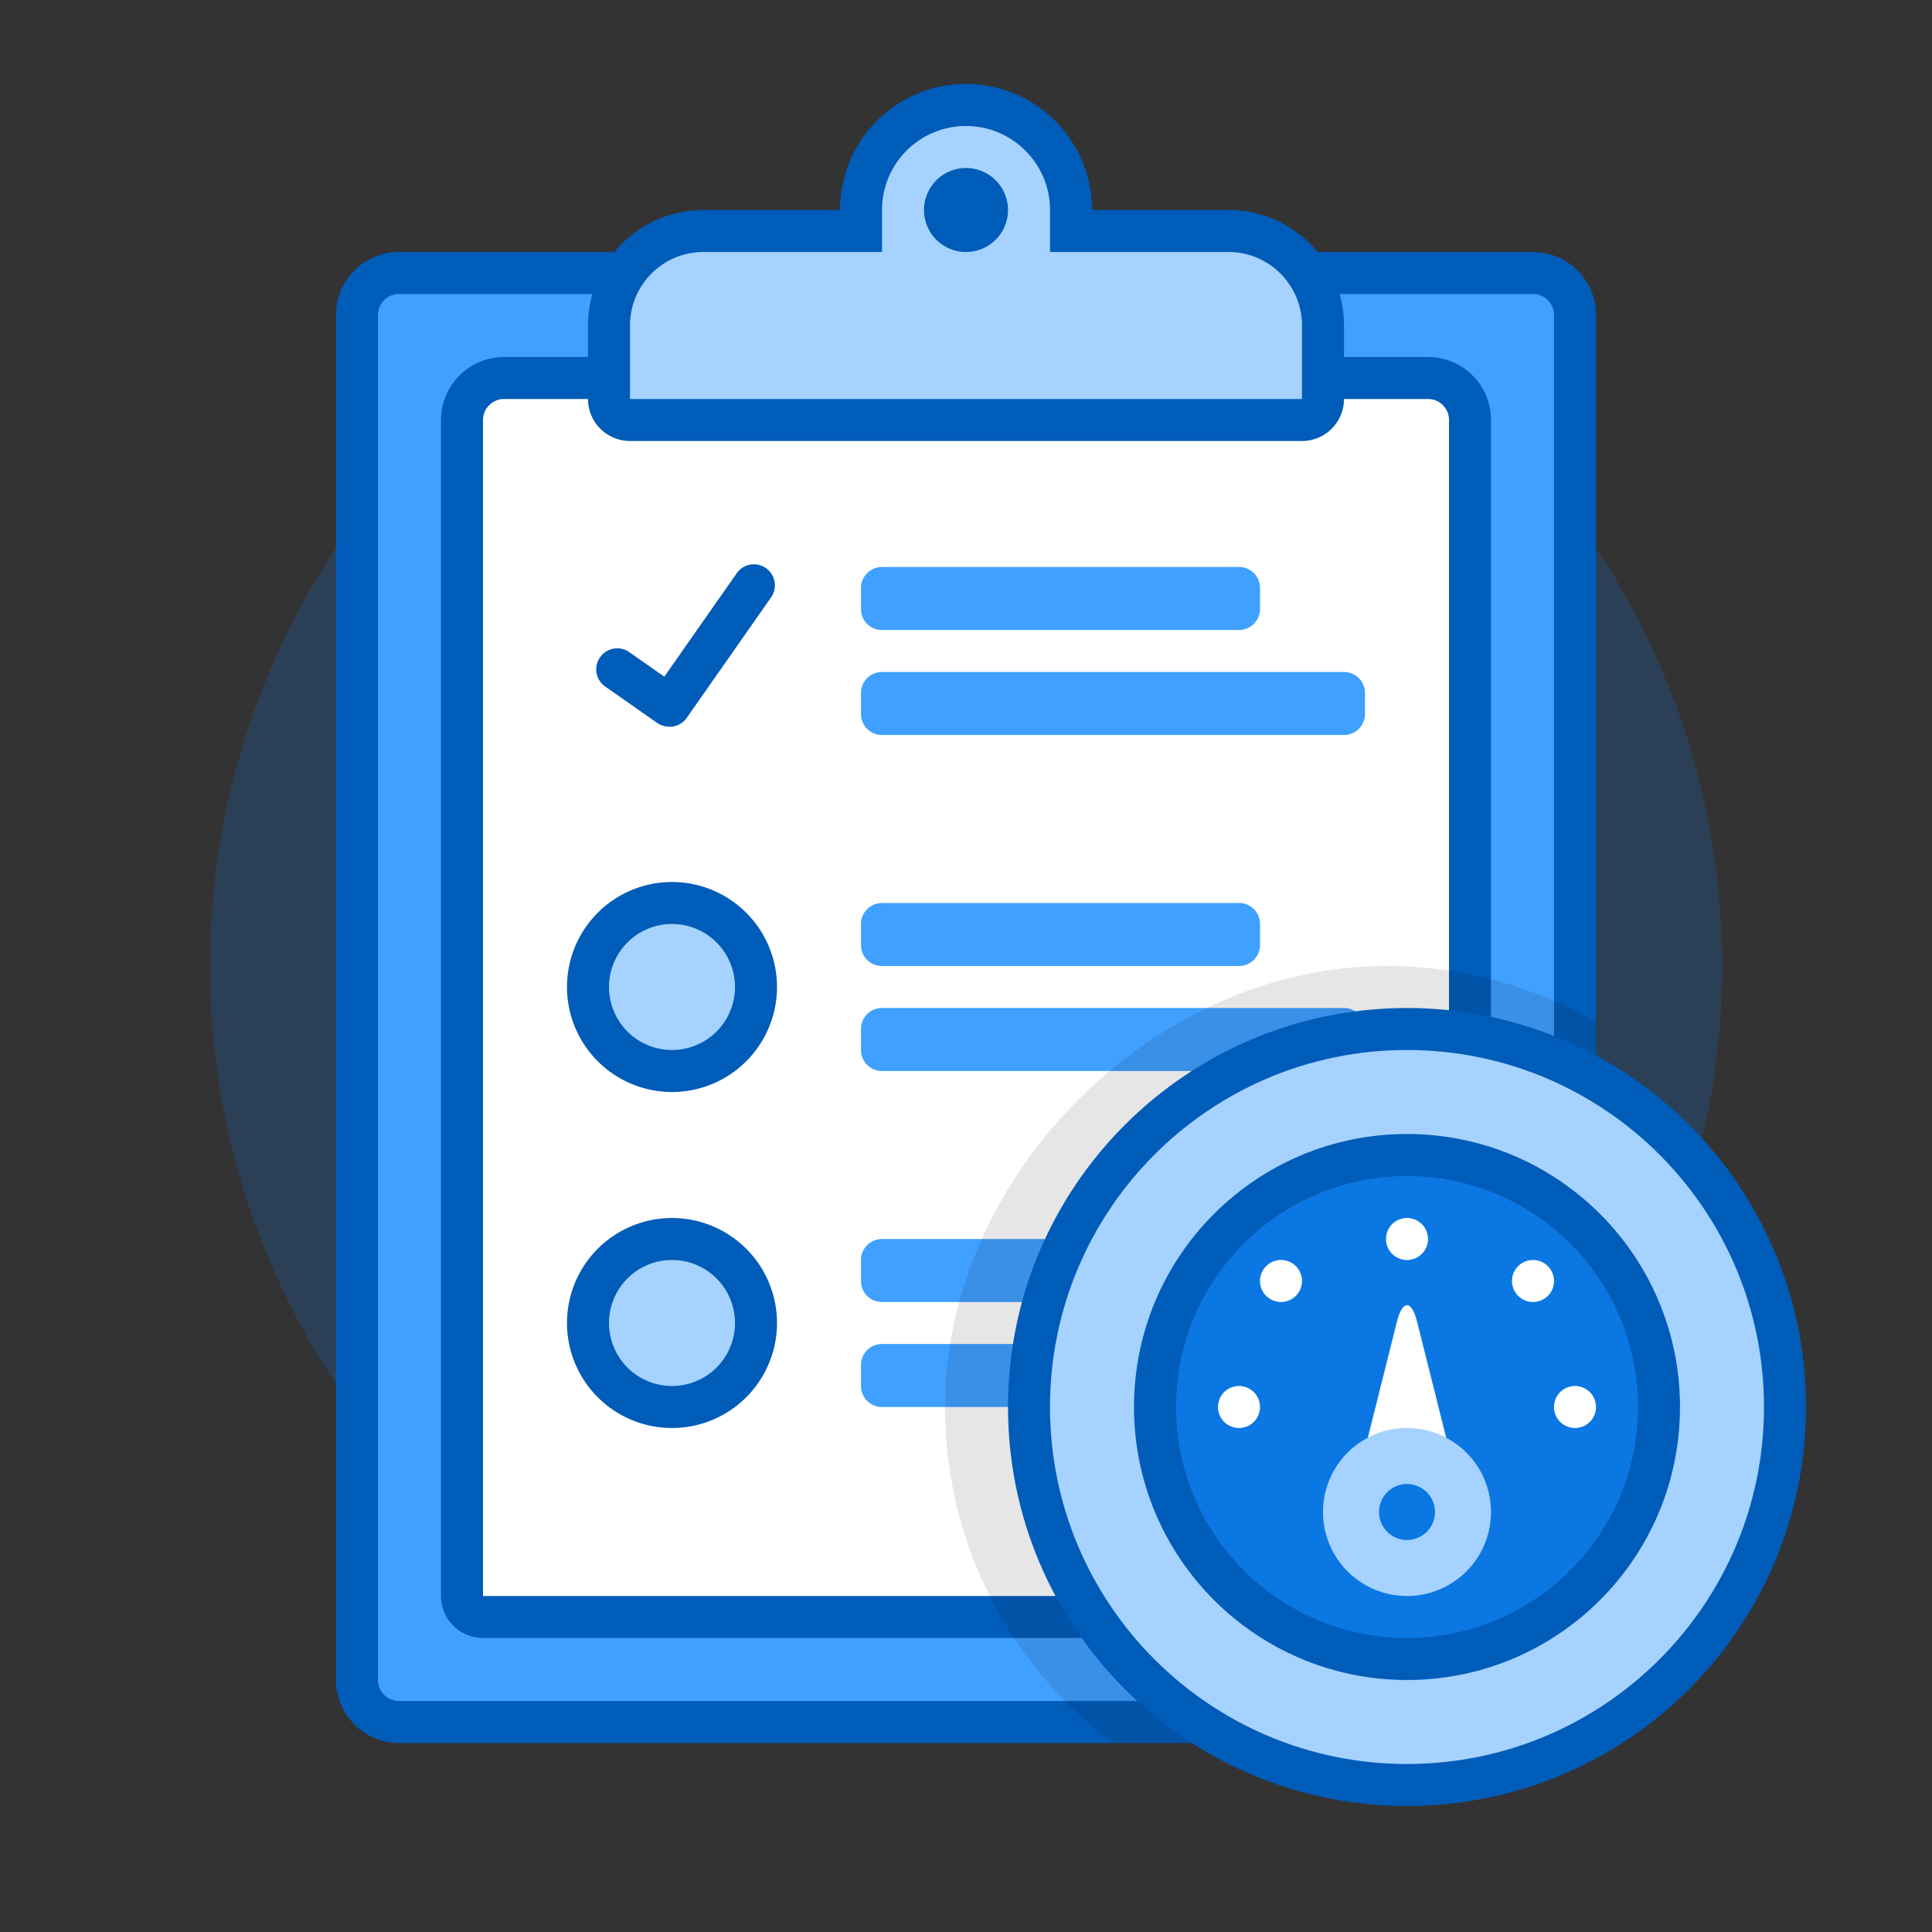<svg xmlns="http://www.w3.org/2000/svg" width="92" height="92" class="wd-applet wd-applet-reports-gauge" focusable="false" role="presentation" viewBox="0 0 92 92"><rect x="0" y="0" width="92" height="92" fill="#333333" stroke="none"/><g fill="none" fill-rule="evenodd" class="wd-icon-container"><g fill="#0B77E3" fill-opacity=".2" class="animate-flood"><path d="M46 82c19.882 0 36-16.118 36-36S65.882 10 46 10 10 26.118 10 46s16.118 36 36 36z" class="color-400-alpha-20"/></g><g class="animate-shrink"><path fill="#005CB9" fill-rule="nonzero" d="M16 15a3 3 0 0 1 2.996-3h54.008A2.996 2.996 0 0 1 76 15v65a3 3 0 0 1-2.996 3H18.996A2.996 2.996 0 0 1 16 80V15z" class="color-500"/><path fill="#40A0FF" d="M18 15a1 1 0 0 1 .996-1h54.008c.55 0 .996.446.996 1v65a1 1 0 0 1-.996 1H18.996A.996.996 0 0 1 18 80V15zM21 20V76a2 2 0 0 0 2 2h44.996A3.006 3.006 0 0 0 71 74.999V20A2.999 2.999 0 0 0 67.996 17H24.004A3.006 3.006 0 0 0 21 20.001z" class="color-300"/><path fill="#FFF" d="M23 20.001c0-.553.455-1.001 1.004-1.001h43.992A.999.999 0 0 1 69 20.001V75c0 .553-.455 1.001-1.004 1.001H23V20.001z" class="color-100"/><path fill="#40A0FF" d="M41 27.999a1 1 0 0 1 .995-.999h17.01c.55 0 .995.443.995.999v1.002a1 1 0 0 1-.995.999h-17.01a.994.994 0 0 1-.995-.999v-1.002zm0 5A1 1 0 0 1 42 32h22c.552 0 1 .443 1 .999v1.002A1 1 0 0 1 64 35H42c-.552 0-1-.443-1-.999v-1.002zm0 11a1 1 0 0 1 .995-.999h17.01c.55 0 .995.443.995.999v1.002a1 1 0 0 1-.995.999h-17.01a.994.994 0 0 1-.995-.999v-1.002zm0 5A1 1 0 0 1 42 48h22c.552 0 1 .443 1 .999v1.002A1 1 0 0 1 64 51H42c-.552 0-1-.443-1-.999v-1.002zm0 11a1 1 0 0 1 .995-.999h17.01c.55 0 .995.443.995.999v1.002a1 1 0 0 1-.995.999h-17.01a.994.994 0 0 1-.995-.999v-1.002zm0 5A1 1 0 0 1 42 64h22c.552 0 1 .443 1 .999v1.002A1 1 0 0 1 64 67H42c-.552 0-1-.443-1-.999v-1.002z" class="color-300"/><path fill="#005CB9" fill-rule="nonzero" d="M32 42a5 5 0 1 1 0 10 5 5 0 0 1 0-10zm0 16a5 5 0 1 1 0 10 5 5 0 0 1 0-10zm-.494-23.467a1.01 1.01 0 0 1-.23-.12l-2.457-1.72a.997.997 0 0 1-.245-1.393.997.997 0 0 1 1.392-.246l1.668 1.168 3.448-4.924a.996.996 0 0 1 1.391-.244c.452.317.563.94.247 1.39l-4.018 5.739a.996.996 0 0 1-1.196.35z" class="color-500"/><path fill="#A6D2FF" d="M32 50a3 3 0 1 0 0-6 3 3 0 0 0 0 6zm0 16a3 3 0 1 0 0-6 3 3 0 0 0 0 6z" class="color-200"/><path fill="#005CB9" fill-rule="nonzero" d="M40 10h-6.5c-3.039 0-5.5 2.462-5.5 5.5V19a2 2 0 0 0 2 2h32a2 2 0 0 0 2-2v-3.5c0-3.035-2.464-5.5-5.5-5.5H52v-.004a6 6 0 0 0-12 0V10z" class="color-500"/><path fill="#A6D2FF" d="M46 6c2.21 0 4 1.797 4 3.996V12h8.5c1.933 0 3.5 1.57 3.5 3.5V19H30v-3.5c0-1.933 1.565-3.5 3.5-3.5H42V9.996A4 4 0 0 1 46 6zm0 2a2 2 0 1 0 0 4 2 2 0 0 0 0-4z" class="color-200"/><path fill="#000" d="M76 79.993A3 3 0 0 1 72.992 83H52.998C48.141 79.351 45 73.542 45 67c0-11.046 9.954-21 21-21 3.643 0 7.058.974 10 2.676v31.317z" class="color-shadow" opacity=".1"/></g><g class="animate-grow"><circle cx="19" cy="19" r="18" fill="#A6D2FF" class="color-200" transform="translate(48 48)"/><circle cx="19" cy="19" r="12" fill="#0B77E3" class="color-400" transform="translate(48 48)"/><path fill="#FFF" d="M11 20a1 1 0 1 0 0-2 1 1 0 0 0 0 2zm16 0a1 1 0 1 0 0-2 1 1 0 0 0 0 2zm-2-6a1 1 0 1 0 0-2 1 1 0 0 0 0 2zm-12 0a1 1 0 1 0 0-2 1 1 0 0 0 0 2zm6-2a1 1 0 1 0 0-2 1 1 0 0 0 0 2zm-.484 2.952c.267-1.067.702-1.063.968 0L21 21h-4l1.516-6.048z" class="color-100" transform="translate(48 48)"/><path fill="#A6D2FF" fill-rule="nonzero" d="M19 28a4 4 0 1 0 0-8 4 4 0 0 0 0 8zm0-2.667a1.333 1.333 0 1 1 0-2.666 1.333 1.333 0 0 1 0 2.666z" class="color-200" transform="translate(48 48)"/><path fill="#005CB9" fill-rule="nonzero" d="M19 30c6.075 0 11-4.925 11-11S25.075 8 19 8 8 12.925 8 19s4.925 11 11 11zm0 2c-7.18 0-13-5.82-13-13S11.82 6 19 6s13 5.82 13 13-5.82 13-13 13zm0 4c9.389 0 17-7.611 17-17S28.389 2 19 2 2 9.611 2 19s7.611 17 17 17zm0 2C8.507 38 0 29.493 0 19S8.507 0 19 0s19 8.507 19 19-8.507 19-19 19z" class="color-500" transform="translate(48 48)"/></g></g></svg>